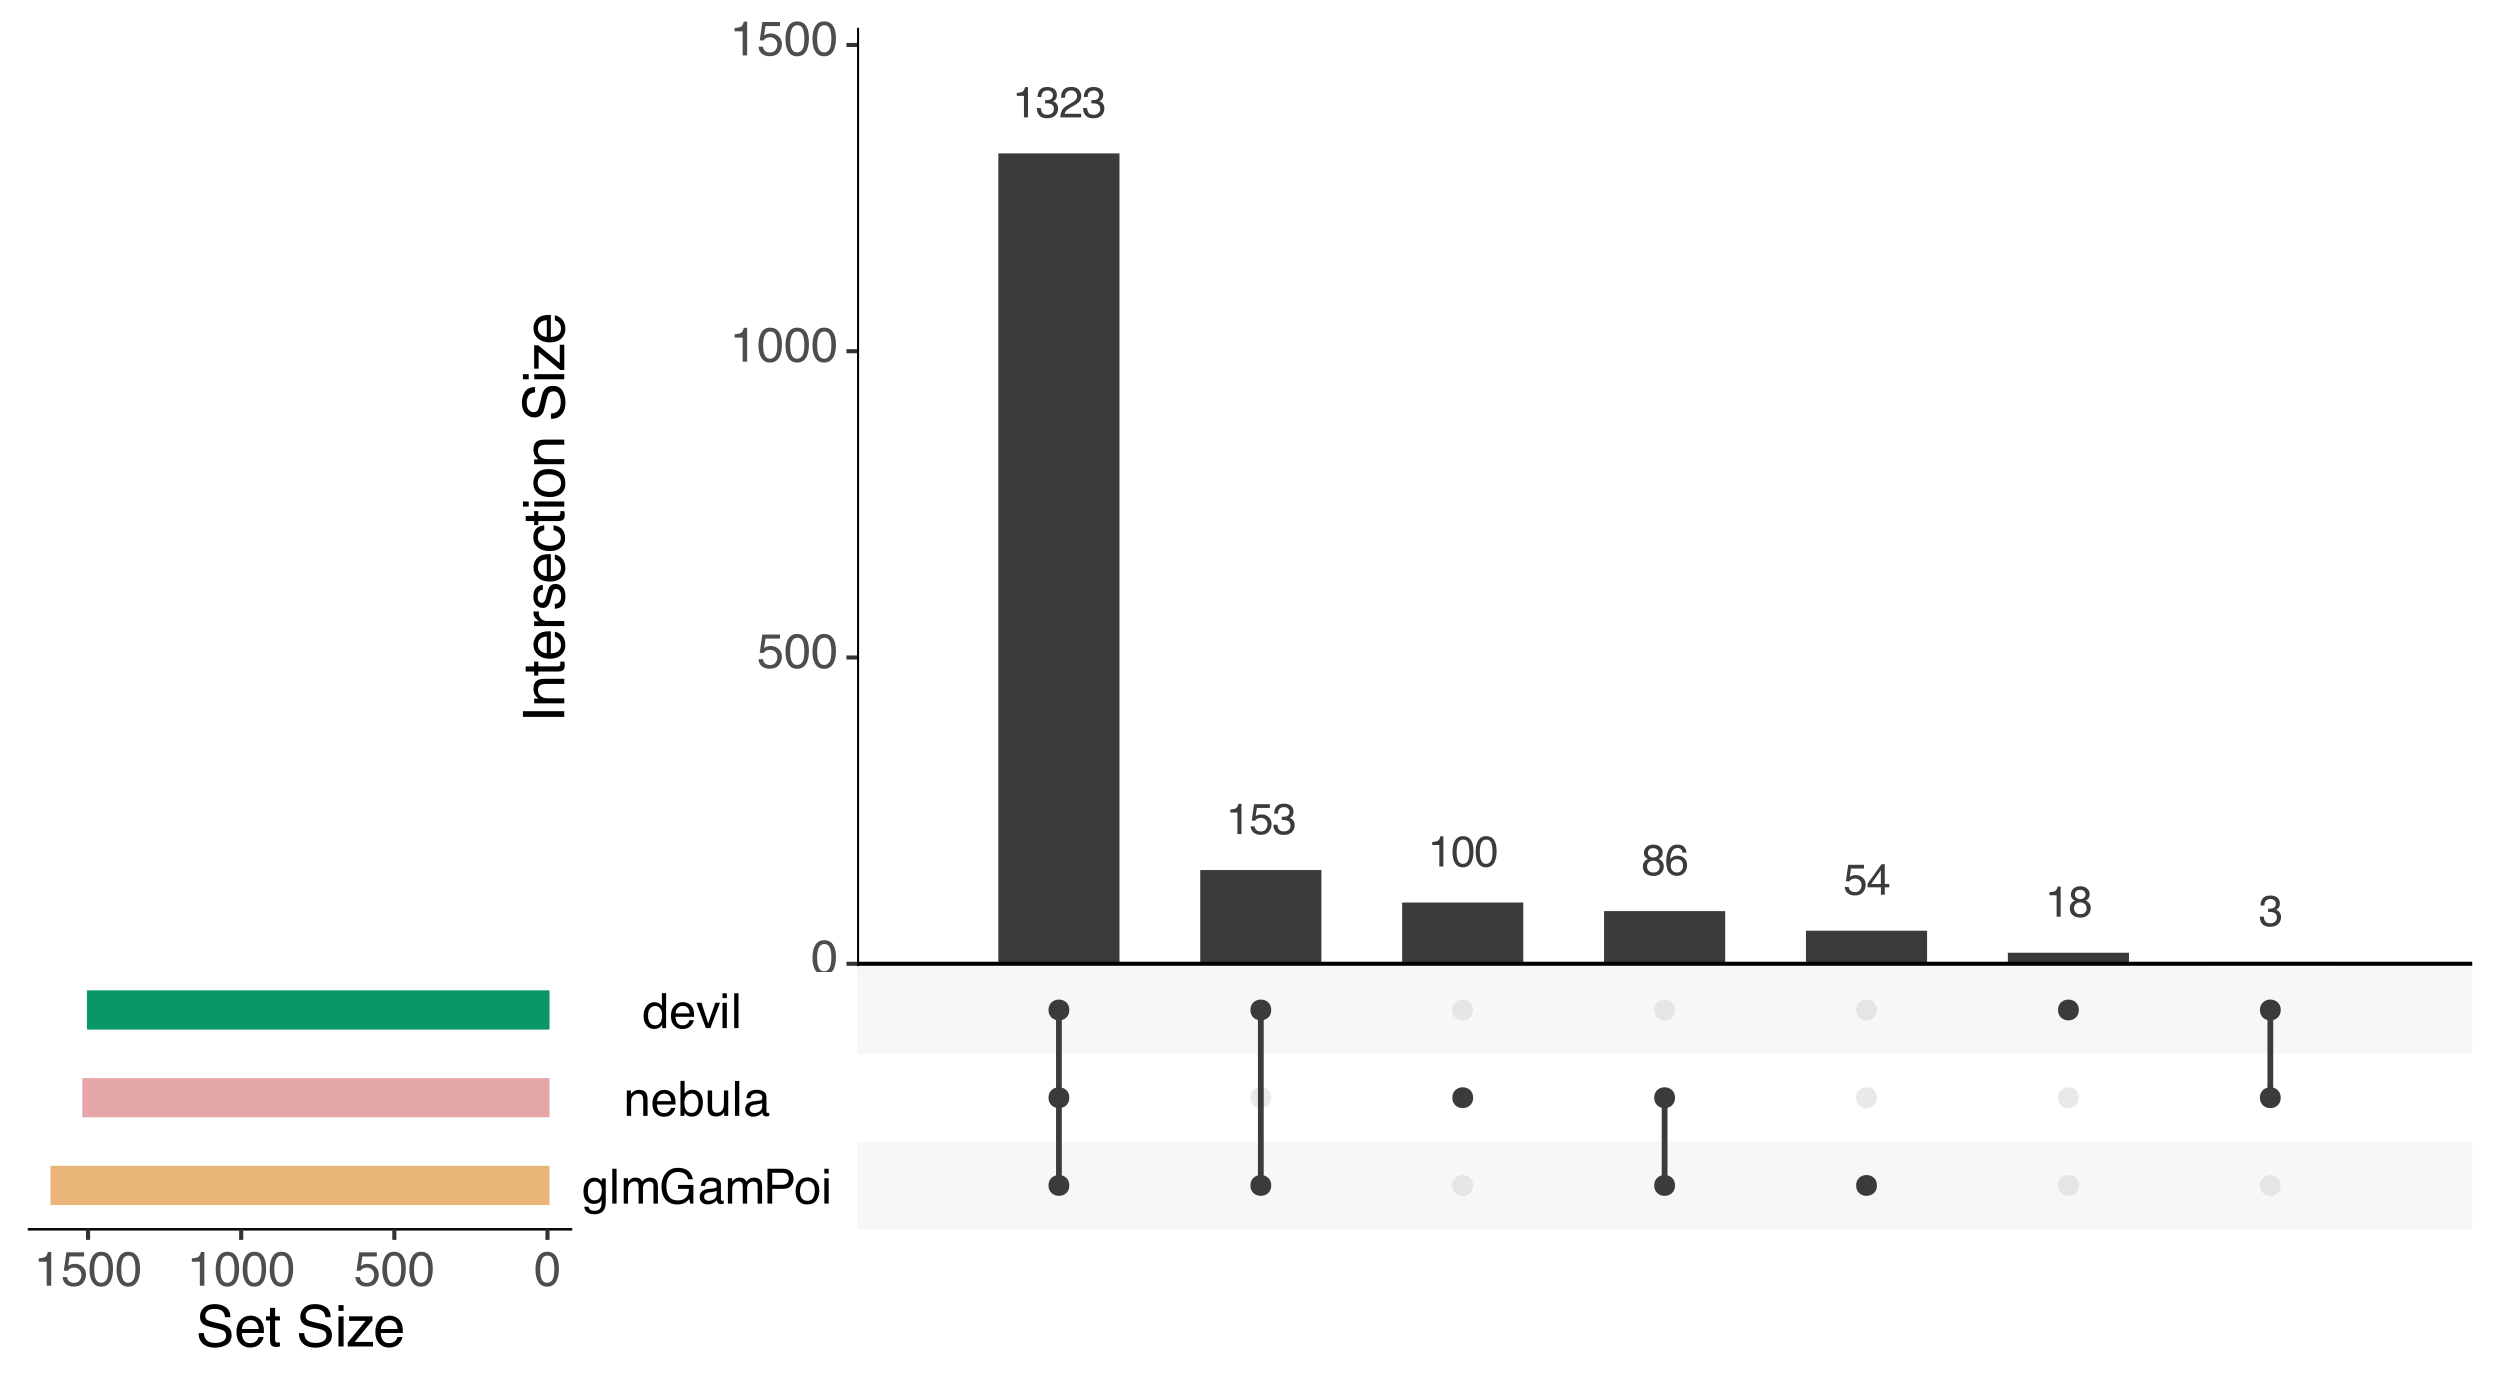 <?xml version="1.0" encoding="UTF-8"?>
<svg xmlns="http://www.w3.org/2000/svg" xmlns:xlink="http://www.w3.org/1999/xlink" width="648" height="360" viewBox="0 0 648 360">
<defs>
<g>
<g id="glyph-0-0">
<path d="M 0.359 0 L 0.359 -8.078 L 6.781 -8.078 L 6.781 0 Z M 5.766 -1.016 L 5.766 -7.062 L 1.375 -7.062 L 1.375 -1.016 Z M 5.766 -1.016 "/>
</g>
<g id="glyph-0-1">
<path d="M 1.078 -5.578 L 1.078 -6.344 C 1.797 -6.406 2.297 -6.52 2.578 -6.688 C 2.859 -6.852 3.066 -7.238 3.203 -7.844 L 3.984 -7.844 L 3.984 0 L 2.938 0 L 2.938 -5.578 Z M 1.078 -5.578 "/>
</g>
<g id="glyph-0-2">
<path d="M 2.922 0.219 C 1.992 0.219 1.316 -0.035 0.891 -0.547 C 0.473 -1.055 0.266 -1.68 0.266 -2.422 L 1.297 -2.422 C 1.348 -1.91 1.445 -1.539 1.594 -1.312 C 1.844 -0.895 2.305 -0.688 2.984 -0.688 C 3.504 -0.688 3.922 -0.828 4.234 -1.109 C 4.547 -1.391 4.703 -1.75 4.703 -2.188 C 4.703 -2.727 4.535 -3.102 4.203 -3.312 C 3.879 -3.531 3.422 -3.641 2.828 -3.641 C 2.766 -3.641 2.695 -3.641 2.625 -3.641 C 2.562 -3.641 2.492 -3.641 2.422 -3.641 L 2.422 -4.516 C 2.523 -4.504 2.609 -4.492 2.672 -4.484 C 2.742 -4.484 2.82 -4.484 2.906 -4.484 C 3.27 -4.484 3.57 -4.539 3.812 -4.656 C 4.227 -4.863 4.438 -5.234 4.438 -5.766 C 4.438 -6.148 4.297 -6.445 4.016 -6.656 C 3.742 -6.875 3.422 -6.984 3.047 -6.984 C 2.391 -6.984 1.938 -6.766 1.688 -6.328 C 1.539 -6.086 1.461 -5.742 1.453 -5.297 L 0.469 -5.297 C 0.469 -5.879 0.582 -6.375 0.812 -6.781 C 1.219 -7.52 1.93 -7.891 2.953 -7.891 C 3.754 -7.891 4.375 -7.707 4.812 -7.344 C 5.25 -6.988 5.469 -6.473 5.469 -5.797 C 5.469 -5.316 5.336 -4.926 5.078 -4.625 C 4.922 -4.438 4.711 -4.289 4.453 -4.188 C 4.867 -4.07 5.191 -3.848 5.422 -3.516 C 5.66 -3.191 5.781 -2.797 5.781 -2.328 C 5.781 -1.578 5.531 -0.961 5.031 -0.484 C 4.539 -0.016 3.836 0.219 2.922 0.219 Z M 2.922 0.219 "/>
</g>
<g id="glyph-0-3">
<path d="M 0.359 0 C 0.391 -0.676 0.523 -1.266 0.766 -1.766 C 1.016 -2.273 1.492 -2.734 2.203 -3.141 L 3.25 -3.75 C 3.727 -4.031 4.062 -4.266 4.25 -4.453 C 4.551 -4.754 4.703 -5.102 4.703 -5.5 C 4.703 -5.957 4.562 -6.32 4.281 -6.594 C 4.008 -6.863 3.645 -7 3.188 -7 C 2.508 -7 2.039 -6.742 1.781 -6.234 C 1.645 -5.953 1.566 -5.566 1.547 -5.078 L 0.547 -5.078 C 0.555 -5.766 0.68 -6.328 0.922 -6.766 C 1.348 -7.523 2.109 -7.906 3.203 -7.906 C 4.098 -7.906 4.754 -7.66 5.172 -7.172 C 5.586 -6.68 5.797 -6.141 5.797 -5.547 C 5.797 -4.91 5.57 -4.367 5.125 -3.922 C 4.875 -3.66 4.414 -3.348 3.75 -2.984 L 3 -2.562 C 2.633 -2.363 2.352 -2.176 2.156 -2 C 1.781 -1.676 1.547 -1.32 1.453 -0.938 L 5.766 -0.938 L 5.766 0 Z M 0.359 0 "/>
</g>
<g id="glyph-0-4">
<path d="M 1.391 -2 C 1.453 -1.438 1.711 -1.051 2.172 -0.844 C 2.41 -0.727 2.688 -0.672 3 -0.672 C 3.582 -0.672 4.016 -0.859 4.297 -1.234 C 4.578 -1.609 4.719 -2.02 4.719 -2.469 C 4.719 -3.02 4.551 -3.445 4.219 -3.75 C 3.883 -4.051 3.484 -4.203 3.016 -4.203 C 2.672 -4.203 2.375 -4.133 2.125 -4 C 1.883 -3.875 1.676 -3.691 1.5 -3.453 L 0.656 -3.5 L 1.25 -7.75 L 5.344 -7.75 L 5.344 -6.781 L 1.984 -6.781 L 1.656 -4.594 C 1.844 -4.738 2.016 -4.844 2.172 -4.906 C 2.473 -5.031 2.816 -5.094 3.203 -5.094 C 3.922 -5.094 4.531 -4.859 5.031 -4.391 C 5.531 -3.93 5.781 -3.344 5.781 -2.625 C 5.781 -1.875 5.551 -1.211 5.094 -0.641 C 4.633 -0.078 3.898 0.203 2.891 0.203 C 2.254 0.203 1.688 0.02 1.188 -0.344 C 0.695 -0.707 0.422 -1.258 0.359 -2 Z M 1.391 -2 "/>
</g>
<g id="glyph-0-5">
<path d="M 3.047 -7.875 C 4.066 -7.875 4.805 -7.457 5.266 -6.625 C 5.609 -5.969 5.781 -5.078 5.781 -3.953 C 5.781 -2.879 5.625 -1.992 5.312 -1.297 C 4.844 -0.285 4.086 0.219 3.047 0.219 C 2.098 0.219 1.391 -0.191 0.922 -1.016 C 0.547 -1.703 0.359 -2.625 0.359 -3.781 C 0.359 -4.676 0.473 -5.441 0.703 -6.078 C 1.129 -7.273 1.91 -7.875 3.047 -7.875 Z M 3.031 -0.688 C 3.551 -0.688 3.961 -0.91 4.266 -1.359 C 4.566 -1.816 4.719 -2.664 4.719 -3.906 C 4.719 -4.801 4.609 -5.535 4.391 -6.109 C 4.172 -6.691 3.742 -6.984 3.109 -6.984 C 2.523 -6.984 2.098 -6.707 1.828 -6.156 C 1.555 -5.613 1.422 -4.805 1.422 -3.734 C 1.422 -2.93 1.508 -2.285 1.688 -1.797 C 1.945 -1.055 2.395 -0.688 3.031 -0.688 Z M 3.031 -0.688 "/>
</g>
<g id="glyph-0-6">
<path d="M 3.062 -4.578 C 3.5 -4.578 3.836 -4.695 4.078 -4.938 C 4.328 -5.188 4.453 -5.477 4.453 -5.812 C 4.453 -6.102 4.332 -6.367 4.094 -6.609 C 3.863 -6.859 3.508 -6.984 3.031 -6.984 C 2.551 -6.984 2.203 -6.859 1.984 -6.609 C 1.773 -6.367 1.672 -6.086 1.672 -5.766 C 1.672 -5.391 1.805 -5.098 2.078 -4.891 C 2.359 -4.68 2.688 -4.578 3.062 -4.578 Z M 3.125 -0.672 C 3.582 -0.672 3.961 -0.797 4.266 -1.047 C 4.566 -1.297 4.719 -1.664 4.719 -2.156 C 4.719 -2.664 4.562 -3.051 4.25 -3.312 C 3.938 -3.582 3.535 -3.719 3.047 -3.719 C 2.578 -3.719 2.191 -3.582 1.891 -3.312 C 1.598 -3.039 1.453 -2.664 1.453 -2.188 C 1.453 -1.781 1.586 -1.426 1.859 -1.125 C 2.129 -0.82 2.551 -0.672 3.125 -0.672 Z M 1.719 -4.203 C 1.438 -4.316 1.223 -4.453 1.078 -4.609 C 0.785 -4.898 0.641 -5.281 0.641 -5.75 C 0.641 -6.344 0.852 -6.848 1.281 -7.266 C 1.707 -7.691 2.312 -7.906 3.094 -7.906 C 3.844 -7.906 4.43 -7.703 4.859 -7.297 C 5.285 -6.898 5.5 -6.438 5.5 -5.906 C 5.5 -5.414 5.375 -5.02 5.125 -4.719 C 4.988 -4.539 4.773 -4.367 4.484 -4.203 C 4.805 -4.055 5.062 -3.883 5.25 -3.688 C 5.602 -3.32 5.781 -2.848 5.781 -2.266 C 5.781 -1.566 5.547 -0.977 5.078 -0.5 C 4.609 -0.02 3.953 0.219 3.109 0.219 C 2.336 0.219 1.688 0.016 1.156 -0.391 C 0.625 -0.805 0.359 -1.414 0.359 -2.219 C 0.359 -2.676 0.473 -3.07 0.703 -3.406 C 0.93 -3.75 1.27 -4.016 1.719 -4.203 Z M 1.719 -4.203 "/>
</g>
<g id="glyph-0-7">
<path d="M 3.297 -7.906 C 4.172 -7.906 4.781 -7.676 5.125 -7.219 C 5.477 -6.77 5.656 -6.301 5.656 -5.812 L 4.672 -5.812 C 4.617 -6.125 4.523 -6.367 4.391 -6.547 C 4.148 -6.879 3.789 -7.047 3.312 -7.047 C 2.758 -7.047 2.316 -6.785 1.984 -6.266 C 1.66 -5.754 1.484 -5.023 1.453 -4.078 C 1.672 -4.41 1.957 -4.66 2.312 -4.828 C 2.625 -4.973 2.973 -5.047 3.359 -5.047 C 4.016 -5.047 4.586 -4.832 5.078 -4.406 C 5.578 -3.988 5.828 -3.363 5.828 -2.531 C 5.828 -1.812 5.594 -1.176 5.125 -0.625 C 4.656 -0.07 3.992 0.203 3.141 0.203 C 2.398 0.203 1.758 -0.07 1.219 -0.625 C 0.688 -1.188 0.422 -2.129 0.422 -3.453 C 0.422 -4.43 0.539 -5.266 0.781 -5.953 C 1.238 -7.254 2.078 -7.906 3.297 -7.906 Z M 3.219 -0.672 C 3.738 -0.672 4.129 -0.848 4.391 -1.203 C 4.648 -1.555 4.781 -1.969 4.781 -2.438 C 4.781 -2.844 4.664 -3.227 4.438 -3.594 C 4.207 -3.957 3.785 -4.141 3.172 -4.141 C 2.742 -4.141 2.367 -4 2.047 -3.719 C 1.734 -3.438 1.578 -3.008 1.578 -2.438 C 1.578 -1.938 1.723 -1.516 2.016 -1.172 C 2.305 -0.836 2.707 -0.672 3.219 -0.672 Z M 3.219 -0.672 "/>
</g>
<g id="glyph-0-8">
<path d="M 3.719 -2.781 L 3.719 -6.359 L 1.203 -2.781 Z M 3.734 0 L 3.734 -1.922 L 0.281 -1.922 L 0.281 -2.891 L 3.891 -7.906 L 4.734 -7.906 L 4.734 -2.781 L 5.891 -2.781 L 5.891 -1.922 L 4.734 -1.922 L 4.734 0 Z M 3.734 0 "/>
</g>
<g id="glyph-1-0">
<path d="M 0.406 0 L 0.406 -9.031 L 7.578 -9.031 L 7.578 0 Z M 6.438 -1.125 L 6.438 -7.906 L 1.531 -7.906 L 1.531 -1.125 Z M 6.438 -1.125 "/>
</g>
<g id="glyph-1-1">
<path d="M 3.406 -8.812 C 4.539 -8.812 5.363 -8.336 5.875 -7.391 C 6.27 -6.672 6.469 -5.68 6.469 -4.422 C 6.469 -3.223 6.289 -2.227 5.938 -1.438 C 5.414 -0.32 4.57 0.234 3.406 0.234 C 2.344 0.234 1.555 -0.223 1.047 -1.141 C 0.609 -1.898 0.391 -2.926 0.391 -4.219 C 0.391 -5.219 0.52 -6.078 0.781 -6.797 C 1.258 -8.141 2.133 -8.812 3.406 -8.812 Z M 3.391 -0.766 C 3.961 -0.766 4.422 -1.02 4.766 -1.531 C 5.109 -2.039 5.281 -2.988 5.281 -4.375 C 5.281 -5.375 5.156 -6.195 4.906 -6.844 C 4.656 -7.488 4.176 -7.812 3.469 -7.812 C 2.82 -7.812 2.348 -7.504 2.047 -6.891 C 1.742 -6.273 1.594 -5.375 1.594 -4.188 C 1.594 -3.281 1.688 -2.555 1.875 -2.016 C 2.176 -1.18 2.68 -0.766 3.391 -0.766 Z M 3.391 -0.766 "/>
</g>
<g id="glyph-1-2">
<path d="M 1.562 -2.25 C 1.633 -1.613 1.926 -1.176 2.438 -0.938 C 2.695 -0.812 3 -0.75 3.344 -0.75 C 4 -0.75 4.484 -0.957 4.797 -1.375 C 5.117 -1.789 5.281 -2.254 5.281 -2.766 C 5.281 -3.379 5.094 -3.852 4.719 -4.188 C 4.344 -4.531 3.891 -4.703 3.359 -4.703 C 2.984 -4.703 2.656 -4.625 2.375 -4.469 C 2.102 -4.32 1.875 -4.117 1.688 -3.859 L 0.719 -3.922 L 1.391 -8.656 L 5.969 -8.656 L 5.969 -7.594 L 2.219 -7.594 L 1.844 -5.141 C 2.051 -5.297 2.25 -5.41 2.438 -5.484 C 2.758 -5.617 3.141 -5.688 3.578 -5.688 C 4.379 -5.688 5.062 -5.426 5.625 -4.906 C 6.188 -4.383 6.469 -3.727 6.469 -2.938 C 6.469 -2.102 6.207 -1.367 5.688 -0.734 C 5.176 -0.098 4.359 0.219 3.234 0.219 C 2.516 0.219 1.879 0.02 1.328 -0.375 C 0.773 -0.781 0.469 -1.406 0.406 -2.25 Z M 1.562 -2.25 "/>
</g>
<g id="glyph-1-3">
<path d="M 1.203 -6.234 L 1.203 -7.078 C 2.004 -7.16 2.562 -7.289 2.875 -7.469 C 3.188 -7.656 3.422 -8.086 3.578 -8.766 L 4.453 -8.766 L 4.453 0 L 3.281 0 L 3.281 -6.234 Z M 1.203 -6.234 "/>
</g>
<g id="glyph-1-4">
<path d="M 3.141 -6.703 C 3.648 -6.703 4.098 -6.578 4.484 -6.328 C 4.691 -6.18 4.906 -5.969 5.125 -5.688 L 5.125 -6.531 L 6.156 -6.531 L 6.156 -0.531 C 6.156 0.301 6.031 0.957 5.781 1.438 C 5.32 2.332 4.453 2.781 3.172 2.781 C 2.461 2.781 1.867 2.617 1.391 2.297 C 0.91 1.984 0.641 1.488 0.578 0.812 L 1.703 0.812 C 1.754 1.113 1.859 1.344 2.016 1.5 C 2.266 1.75 2.66 1.875 3.203 1.875 C 4.055 1.875 4.613 1.57 4.875 0.969 C 5.031 0.613 5.098 -0.016 5.078 -0.922 C 4.859 -0.578 4.594 -0.32 4.281 -0.156 C 3.969 0 3.555 0.078 3.047 0.078 C 2.336 0.078 1.711 -0.172 1.172 -0.672 C 0.641 -1.18 0.375 -2.02 0.375 -3.188 C 0.375 -4.289 0.645 -5.148 1.188 -5.766 C 1.727 -6.391 2.379 -6.703 3.141 -6.703 Z M 5.125 -3.328 C 5.125 -4.141 4.957 -4.738 4.625 -5.125 C 4.289 -5.52 3.863 -5.719 3.344 -5.719 C 2.562 -5.719 2.023 -5.352 1.734 -4.625 C 1.586 -4.238 1.516 -3.727 1.516 -3.094 C 1.516 -2.352 1.664 -1.789 1.969 -1.406 C 2.27 -1.02 2.672 -0.828 3.172 -0.828 C 3.973 -0.828 4.535 -1.188 4.859 -1.906 C 5.035 -2.312 5.125 -2.785 5.125 -3.328 Z M 3.266 -6.75 Z M 3.266 -6.75 "/>
</g>
<g id="glyph-1-5">
<path d="M 0.844 -9.031 L 1.953 -9.031 L 1.953 0 L 0.844 0 Z M 0.844 -9.031 "/>
</g>
<g id="glyph-1-6">
<path d="M 0.812 -6.578 L 1.906 -6.578 L 1.906 -5.656 C 2.164 -5.977 2.406 -6.211 2.625 -6.359 C 2.988 -6.609 3.398 -6.734 3.859 -6.734 C 4.391 -6.734 4.812 -6.602 5.125 -6.344 C 5.312 -6.195 5.477 -5.977 5.625 -5.688 C 5.863 -6.039 6.148 -6.301 6.484 -6.469 C 6.816 -6.645 7.191 -6.734 7.609 -6.734 C 8.492 -6.734 9.098 -6.414 9.422 -5.781 C 9.586 -5.426 9.672 -4.961 9.672 -4.391 L 9.672 0 L 8.516 0 L 8.516 -4.578 C 8.516 -5.016 8.406 -5.312 8.188 -5.469 C 7.969 -5.633 7.703 -5.719 7.391 -5.719 C 6.953 -5.719 6.578 -5.57 6.266 -5.281 C 5.953 -5 5.797 -4.516 5.797 -3.828 L 5.797 0 L 4.672 0 L 4.672 -4.297 C 4.672 -4.742 4.617 -5.07 4.516 -5.281 C 4.348 -5.582 4.035 -5.734 3.578 -5.734 C 3.16 -5.734 2.781 -5.57 2.438 -5.25 C 2.094 -4.926 1.922 -4.344 1.922 -3.5 L 1.922 0 L 0.812 0 Z M 0.812 -6.578 "/>
</g>
<g id="glyph-1-7">
<path d="M 4.859 -9.266 C 5.711 -9.266 6.445 -9.102 7.062 -8.781 C 7.957 -8.301 8.508 -7.473 8.719 -6.297 L 7.5 -6.297 C 7.352 -6.953 7.047 -7.43 6.578 -7.734 C 6.117 -8.035 5.535 -8.188 4.828 -8.188 C 3.992 -8.188 3.289 -7.875 2.719 -7.25 C 2.145 -6.625 1.859 -5.691 1.859 -4.453 C 1.859 -3.367 2.094 -2.488 2.562 -1.812 C 3.039 -1.145 3.812 -0.812 4.875 -0.812 C 5.688 -0.812 6.359 -1.047 6.891 -1.516 C 7.43 -1.992 7.707 -2.758 7.719 -3.812 L 4.891 -3.812 L 4.891 -4.828 L 8.859 -4.828 L 8.859 0 L 8.078 0 L 7.781 -1.156 C 7.363 -0.707 6.992 -0.395 6.672 -0.219 C 6.141 0.082 5.457 0.234 4.625 0.234 C 3.562 0.234 2.645 -0.109 1.875 -0.797 C 1.031 -1.672 0.609 -2.863 0.609 -4.375 C 0.609 -5.883 1.02 -7.086 1.844 -7.984 C 2.613 -8.836 3.617 -9.266 4.859 -9.266 Z M 4.656 -9.281 Z M 4.656 -9.281 "/>
</g>
<g id="glyph-1-8">
<path d="M 1.656 -1.75 C 1.656 -1.426 1.77 -1.172 2 -0.984 C 2.238 -0.805 2.52 -0.719 2.844 -0.719 C 3.227 -0.719 3.602 -0.805 3.969 -0.984 C 4.582 -1.285 4.891 -1.773 4.891 -2.453 L 4.891 -3.344 C 4.754 -3.258 4.578 -3.188 4.359 -3.125 C 4.148 -3.07 3.945 -3.035 3.75 -3.016 L 3.078 -2.922 C 2.672 -2.867 2.367 -2.785 2.172 -2.672 C 1.828 -2.484 1.656 -2.176 1.656 -1.75 Z M 4.344 -3.984 C 4.594 -4.023 4.766 -4.133 4.859 -4.312 C 4.898 -4.406 4.922 -4.547 4.922 -4.734 C 4.922 -5.109 4.785 -5.379 4.516 -5.547 C 4.254 -5.723 3.875 -5.812 3.375 -5.812 C 2.789 -5.812 2.379 -5.656 2.141 -5.344 C 2.004 -5.164 1.914 -4.91 1.875 -4.578 L 0.844 -4.578 C 0.863 -5.391 1.125 -5.953 1.625 -6.266 C 2.133 -6.586 2.723 -6.75 3.391 -6.75 C 4.172 -6.75 4.801 -6.598 5.281 -6.297 C 5.758 -6.004 6 -5.547 6 -4.922 L 6 -1.125 C 6 -1.008 6.02 -0.914 6.062 -0.844 C 6.113 -0.781 6.219 -0.75 6.375 -0.75 C 6.414 -0.75 6.469 -0.75 6.531 -0.75 C 6.594 -0.758 6.66 -0.77 6.734 -0.781 L 6.734 0.031 C 6.555 0.082 6.422 0.113 6.328 0.125 C 6.242 0.133 6.125 0.141 5.969 0.141 C 5.594 0.141 5.316 0.004 5.141 -0.266 C 5.047 -0.41 4.984 -0.613 4.953 -0.875 C 4.723 -0.582 4.395 -0.328 3.969 -0.109 C 3.551 0.109 3.086 0.219 2.578 0.219 C 1.973 0.219 1.473 0.035 1.078 -0.328 C 0.691 -0.703 0.5 -1.172 0.5 -1.734 C 0.5 -2.336 0.688 -2.805 1.062 -3.141 C 1.445 -3.484 1.953 -3.691 2.578 -3.766 Z M 3.422 -6.75 Z M 3.422 -6.75 "/>
</g>
<g id="glyph-1-9">
<path d="M 1.078 -9.031 L 5.141 -9.031 C 5.941 -9.031 6.586 -8.801 7.078 -8.344 C 7.578 -7.895 7.828 -7.258 7.828 -6.438 C 7.828 -5.738 7.602 -5.125 7.156 -4.594 C 6.719 -4.07 6.047 -3.812 5.141 -3.812 L 2.297 -3.812 L 2.297 0 L 1.078 0 Z M 6.578 -6.438 C 6.578 -7.102 6.332 -7.555 5.844 -7.797 C 5.57 -7.922 5.203 -7.984 4.734 -7.984 L 2.297 -7.984 L 2.297 -4.859 L 4.734 -4.859 C 5.285 -4.859 5.727 -4.973 6.062 -5.203 C 6.406 -5.43 6.578 -5.844 6.578 -6.438 Z M 6.578 -6.438 "/>
</g>
<g id="glyph-1-10">
<path d="M 3.422 -0.719 C 4.16 -0.719 4.664 -0.992 4.938 -1.547 C 5.207 -2.098 5.344 -2.719 5.344 -3.406 C 5.344 -4.02 5.242 -4.52 5.047 -4.906 C 4.734 -5.508 4.195 -5.812 3.438 -5.812 C 2.758 -5.812 2.266 -5.551 1.953 -5.031 C 1.648 -4.52 1.5 -3.898 1.5 -3.172 C 1.5 -2.461 1.648 -1.875 1.953 -1.406 C 2.266 -0.945 2.754 -0.719 3.422 -0.719 Z M 3.469 -6.781 C 4.312 -6.781 5.023 -6.492 5.609 -5.922 C 6.203 -5.359 6.5 -4.531 6.5 -3.438 C 6.5 -2.375 6.238 -1.492 5.719 -0.797 C 5.207 -0.109 4.41 0.234 3.328 0.234 C 2.422 0.234 1.695 -0.066 1.156 -0.672 C 0.625 -1.285 0.359 -2.113 0.359 -3.156 C 0.359 -4.258 0.641 -5.141 1.203 -5.797 C 1.766 -6.453 2.52 -6.781 3.469 -6.781 Z M 3.438 -6.75 Z M 3.438 -6.75 "/>
</g>
<g id="glyph-1-11">
<path d="M 0.812 -6.562 L 1.938 -6.562 L 1.938 0 L 0.812 0 Z M 0.812 -9.031 L 1.938 -9.031 L 1.938 -7.781 L 0.812 -7.781 Z M 0.812 -9.031 "/>
</g>
<g id="glyph-1-12">
<path d="M 0.812 -6.578 L 1.859 -6.578 L 1.859 -5.656 C 2.172 -6.039 2.5 -6.316 2.844 -6.484 C 3.195 -6.648 3.586 -6.734 4.016 -6.734 C 4.953 -6.734 5.582 -6.406 5.906 -5.75 C 6.094 -5.395 6.188 -4.883 6.188 -4.219 L 6.188 0 L 5.062 0 L 5.062 -4.156 C 5.062 -4.551 5 -4.875 4.875 -5.125 C 4.676 -5.531 4.32 -5.734 3.812 -5.734 C 3.539 -5.734 3.32 -5.707 3.156 -5.656 C 2.852 -5.562 2.586 -5.379 2.359 -5.109 C 2.172 -4.898 2.051 -4.676 2 -4.438 C 1.945 -4.207 1.922 -3.879 1.922 -3.453 L 1.922 0 L 0.812 0 Z M 3.406 -6.75 Z M 3.406 -6.75 "/>
</g>
<g id="glyph-1-13">
<path d="M 3.547 -6.734 C 4.016 -6.734 4.469 -6.625 4.906 -6.406 C 5.352 -6.188 5.691 -5.898 5.922 -5.547 C 6.141 -5.223 6.285 -4.836 6.359 -4.391 C 6.422 -4.086 6.453 -3.602 6.453 -2.938 L 1.625 -2.938 C 1.645 -2.27 1.801 -1.734 2.094 -1.328 C 2.395 -0.922 2.852 -0.719 3.469 -0.719 C 4.051 -0.719 4.516 -0.91 4.859 -1.297 C 5.055 -1.516 5.195 -1.77 5.281 -2.062 L 6.359 -2.062 C 6.336 -1.82 6.242 -1.551 6.078 -1.25 C 5.91 -0.957 5.727 -0.719 5.531 -0.531 C 5.195 -0.195 4.781 0.023 4.281 0.141 C 4.02 0.203 3.719 0.234 3.375 0.234 C 2.562 0.234 1.867 -0.062 1.297 -0.656 C 0.723 -1.258 0.438 -2.098 0.438 -3.172 C 0.438 -4.223 0.723 -5.078 1.297 -5.734 C 1.879 -6.398 2.629 -6.734 3.547 -6.734 Z M 5.312 -3.812 C 5.27 -4.289 5.164 -4.676 5 -4.969 C 4.695 -5.5 4.191 -5.766 3.484 -5.766 C 2.973 -5.766 2.547 -5.582 2.203 -5.219 C 1.859 -4.852 1.676 -4.383 1.656 -3.812 Z M 3.453 -6.75 Z M 3.453 -6.75 "/>
</g>
<g id="glyph-1-14">
<path d="M 0.719 -9.062 L 1.797 -9.062 L 1.797 -5.781 C 2.047 -6.102 2.336 -6.348 2.672 -6.516 C 3.004 -6.68 3.367 -6.766 3.766 -6.766 C 4.586 -6.766 5.254 -6.477 5.766 -5.906 C 6.273 -5.344 6.531 -4.516 6.531 -3.422 C 6.531 -2.379 6.273 -1.516 5.766 -0.828 C 5.266 -0.141 4.566 0.203 3.672 0.203 C 3.172 0.203 2.75 0.082 2.406 -0.156 C 2.195 -0.301 1.977 -0.531 1.75 -0.844 L 1.75 0 L 0.719 0 Z M 3.609 -0.766 C 4.203 -0.766 4.645 -1 4.938 -1.469 C 5.238 -1.945 5.391 -2.578 5.391 -3.359 C 5.391 -4.055 5.238 -4.629 4.938 -5.078 C 4.645 -5.535 4.211 -5.766 3.641 -5.766 C 3.129 -5.766 2.68 -5.578 2.297 -5.203 C 1.922 -4.836 1.734 -4.223 1.734 -3.359 C 1.734 -2.742 1.812 -2.242 1.969 -1.859 C 2.258 -1.129 2.805 -0.766 3.609 -0.766 Z M 3.609 -0.766 "/>
</g>
<g id="glyph-1-15">
<path d="M 1.922 -6.578 L 1.922 -2.219 C 1.922 -1.875 1.973 -1.598 2.078 -1.391 C 2.273 -0.992 2.641 -0.797 3.172 -0.797 C 3.941 -0.797 4.469 -1.141 4.75 -1.828 C 4.906 -2.203 4.984 -2.707 4.984 -3.344 L 4.984 -6.578 L 6.094 -6.578 L 6.094 0 L 5.047 0 L 5.062 -0.969 C 4.914 -0.719 4.734 -0.508 4.516 -0.344 C 4.098 0 3.586 0.172 2.984 0.172 C 2.047 0.172 1.406 -0.141 1.062 -0.766 C 0.875 -1.098 0.781 -1.547 0.781 -2.109 L 0.781 -6.578 Z M 3.438 -6.75 Z M 3.438 -6.75 "/>
</g>
<g id="glyph-1-16">
<path d="M 1.516 -3.219 C 1.516 -2.508 1.66 -1.914 1.953 -1.438 C 2.254 -0.969 2.738 -0.734 3.406 -0.734 C 3.914 -0.734 4.332 -0.953 4.656 -1.391 C 4.988 -1.828 5.156 -2.461 5.156 -3.297 C 5.156 -4.117 4.984 -4.727 4.641 -5.125 C 4.305 -5.531 3.891 -5.734 3.391 -5.734 C 2.828 -5.734 2.375 -5.52 2.031 -5.094 C 1.688 -4.664 1.516 -4.039 1.516 -3.219 Z M 3.172 -6.703 C 3.68 -6.703 4.109 -6.598 4.453 -6.391 C 4.641 -6.266 4.859 -6.047 5.109 -5.734 L 5.109 -9.062 L 6.188 -9.062 L 6.188 0 L 5.188 0 L 5.188 -0.922 C 4.926 -0.516 4.617 -0.219 4.266 -0.031 C 3.91 0.145 3.508 0.234 3.062 0.234 C 2.32 0.234 1.68 -0.07 1.141 -0.688 C 0.609 -1.312 0.344 -2.133 0.344 -3.156 C 0.344 -4.113 0.586 -4.941 1.078 -5.641 C 1.566 -6.348 2.266 -6.703 3.172 -6.703 Z M 3.172 -6.703 "/>
</g>
<g id="glyph-1-17">
<path d="M 1.359 -6.578 L 3.109 -1.219 L 4.953 -6.578 L 6.156 -6.578 L 3.672 0 L 2.5 0 L 0.062 -6.578 Z M 1.359 -6.578 "/>
</g>
<g id="glyph-2-0">
<path d="M 0 -0.484 L -10.719 -0.484 L -10.719 -8.984 L 0 -8.984 Z M -1.344 -7.641 L -9.375 -7.641 L -9.375 -1.828 L -1.344 -1.828 Z M -1.344 -7.641 "/>
</g>
<g id="glyph-2-1">
<path d="M -10.719 -1.469 L -10.719 -2.938 L 0 -2.938 L 0 -1.469 Z M -10.719 -1.469 "/>
</g>
<g id="glyph-2-2">
<path d="M -7.812 -0.969 L -7.812 -2.203 L -6.703 -2.203 C -7.16 -2.578 -7.488 -2.969 -7.688 -3.375 C -7.883 -3.789 -7.984 -4.254 -7.984 -4.766 C -7.984 -5.867 -7.598 -6.617 -6.828 -7.016 C -6.398 -7.223 -5.797 -7.328 -5.016 -7.328 L 0 -7.328 L 0 -6 L -4.922 -6 C -5.398 -6 -5.785 -5.926 -6.078 -5.781 C -6.566 -5.551 -6.812 -5.129 -6.812 -4.516 C -6.812 -4.203 -6.773 -3.945 -6.703 -3.75 C -6.598 -3.383 -6.383 -3.066 -6.062 -2.797 C -5.812 -2.578 -5.547 -2.438 -5.266 -2.375 C -4.992 -2.312 -4.602 -2.281 -4.094 -2.281 L 0 -2.281 L 0 -0.969 Z M -8 -4.047 Z M -8 -4.047 "/>
</g>
<g id="glyph-2-3">
<path d="M -10 -1.219 L -10 -2.547 L -7.812 -2.547 L -7.812 -3.797 L -6.734 -3.797 L -6.734 -2.547 L -1.641 -2.547 C -1.367 -2.547 -1.188 -2.641 -1.094 -2.828 C -1.039 -2.93 -1.016 -3.102 -1.016 -3.344 C -1.016 -3.406 -1.016 -3.473 -1.016 -3.547 C -1.016 -3.617 -1.02 -3.703 -1.031 -3.797 L 0 -3.797 C 0.039 -3.648 0.07 -3.492 0.094 -3.328 C 0.113 -3.16 0.125 -2.984 0.125 -2.797 C 0.125 -2.18 -0.031 -1.766 -0.344 -1.547 C -0.656 -1.328 -1.062 -1.219 -1.562 -1.219 L -6.734 -1.219 L -6.734 -0.172 L -7.812 -0.172 L -7.812 -1.219 Z M -10 -1.219 "/>
</g>
<g id="glyph-2-4">
<path d="M -7.984 -4.219 C -7.984 -4.77 -7.852 -5.305 -7.594 -5.828 C -7.332 -6.348 -7 -6.742 -6.594 -7.016 C -6.195 -7.273 -5.734 -7.453 -5.203 -7.547 C -4.848 -7.617 -4.273 -7.656 -3.484 -7.656 L -3.484 -1.938 C -2.691 -1.957 -2.055 -2.141 -1.578 -2.484 C -1.098 -2.836 -0.859 -3.383 -0.859 -4.125 C -0.859 -4.812 -1.082 -5.359 -1.531 -5.766 C -1.801 -5.992 -2.109 -6.16 -2.453 -6.266 L -2.453 -7.547 C -2.16 -7.516 -1.836 -7.398 -1.484 -7.203 C -1.141 -7.016 -0.852 -6.801 -0.625 -6.562 C -0.238 -6.164 0.02 -5.672 0.156 -5.078 C 0.238 -4.766 0.281 -4.41 0.281 -4.016 C 0.281 -3.035 -0.07 -2.207 -0.781 -1.531 C -1.488 -0.863 -2.477 -0.531 -3.75 -0.531 C -5.008 -0.531 -6.031 -0.867 -6.812 -1.547 C -7.594 -2.223 -7.984 -3.113 -7.984 -4.219 Z M -4.531 -6.312 C -5.094 -6.258 -5.547 -6.133 -5.891 -5.938 C -6.523 -5.57 -6.844 -4.973 -6.844 -4.141 C -6.844 -3.535 -6.625 -3.023 -6.188 -2.609 C -5.75 -2.203 -5.195 -1.988 -4.531 -1.969 Z M -8 -4.094 Z M -8 -4.094 "/>
</g>
<g id="glyph-2-5">
<path d="M -7.812 -1 L -7.812 -2.25 L -6.469 -2.25 C -6.727 -2.352 -7.047 -2.602 -7.422 -3 C -7.797 -3.395 -7.984 -3.852 -7.984 -4.375 C -7.984 -4.395 -7.977 -4.438 -7.969 -4.5 C -7.969 -4.562 -7.961 -4.66 -7.953 -4.797 L -6.562 -4.797 C -6.582 -4.723 -6.594 -4.648 -6.594 -4.578 C -6.594 -4.516 -6.594 -4.445 -6.594 -4.375 C -6.594 -3.707 -6.379 -3.195 -5.953 -2.844 C -5.535 -2.488 -5.051 -2.312 -4.5 -2.312 L 0 -2.312 L 0 -1 Z M -7.812 -1 "/>
</g>
<g id="glyph-2-6">
<path d="M -2.453 -1.75 C -2.016 -1.781 -1.676 -1.891 -1.438 -2.078 C -1.02 -2.398 -0.812 -2.973 -0.812 -3.797 C -0.812 -4.273 -0.914 -4.695 -1.125 -5.062 C -1.332 -5.438 -1.66 -5.625 -2.109 -5.625 C -2.441 -5.625 -2.695 -5.477 -2.875 -5.188 C -2.977 -5 -3.102 -4.625 -3.25 -4.062 L -3.516 -3.016 C -3.672 -2.348 -3.852 -1.859 -4.062 -1.547 C -4.414 -0.984 -4.906 -0.703 -5.531 -0.703 C -6.27 -0.703 -6.867 -0.969 -7.328 -1.5 C -7.785 -2.031 -8.016 -2.742 -8.016 -3.641 C -8.016 -4.816 -7.672 -5.664 -6.984 -6.188 C -6.547 -6.52 -6.07 -6.68 -5.562 -6.672 L -5.562 -5.422 C -5.863 -5.398 -6.133 -5.297 -6.375 -5.109 C -6.719 -4.805 -6.891 -4.285 -6.891 -3.547 C -6.891 -3.047 -6.797 -2.664 -6.609 -2.406 C -6.422 -2.156 -6.172 -2.031 -5.859 -2.031 C -5.516 -2.031 -5.242 -2.195 -5.047 -2.531 C -4.922 -2.727 -4.812 -3.02 -4.719 -3.406 L -4.5 -4.266 C -4.281 -5.211 -4.062 -5.844 -3.844 -6.156 C -3.508 -6.664 -2.984 -6.922 -2.266 -6.922 C -1.566 -6.922 -0.961 -6.656 -0.453 -6.125 C 0.047 -5.602 0.297 -4.805 0.297 -3.734 C 0.297 -2.566 0.035 -1.738 -0.484 -1.25 C -1.016 -0.77 -1.672 -0.516 -2.453 -0.484 Z M -8 -3.688 Z M -8 -3.688 "/>
</g>
<g id="glyph-2-7">
<path d="M -8.031 -3.969 C -8.031 -4.852 -7.816 -5.57 -7.391 -6.125 C -6.961 -6.676 -6.227 -7.008 -5.188 -7.125 L -5.188 -5.844 C -5.664 -5.758 -6.062 -5.578 -6.375 -5.297 C -6.695 -5.023 -6.859 -4.582 -6.859 -3.969 C -6.859 -3.133 -6.453 -2.539 -5.641 -2.188 C -5.109 -1.945 -4.453 -1.828 -3.672 -1.828 C -2.891 -1.828 -2.227 -1.992 -1.688 -2.328 C -1.156 -2.66 -0.891 -3.18 -0.891 -3.891 C -0.891 -4.43 -1.055 -4.859 -1.391 -5.172 C -1.723 -5.492 -2.18 -5.719 -2.766 -5.844 L -2.766 -7.125 C -1.723 -6.977 -0.961 -6.613 -0.484 -6.031 C -0.016 -5.445 0.219 -4.695 0.219 -3.781 C 0.219 -2.758 -0.148 -1.945 -0.891 -1.344 C -1.641 -0.738 -2.57 -0.438 -3.688 -0.438 C -5.062 -0.438 -6.129 -0.766 -6.891 -1.422 C -7.648 -2.086 -8.031 -2.938 -8.031 -3.969 Z M -8 -3.766 Z M -8 -3.766 "/>
</g>
<g id="glyph-2-8">
<path d="M -7.781 -0.969 L -7.781 -2.297 L 0 -2.297 L 0 -0.969 Z M -10.719 -0.969 L -10.719 -2.297 L -9.219 -2.297 L -9.219 -0.969 Z M -10.719 -0.969 "/>
</g>
<g id="glyph-2-9">
<path d="M -0.844 -4.062 C -0.844 -4.938 -1.172 -5.535 -1.828 -5.859 C -2.492 -6.18 -3.227 -6.344 -4.031 -6.344 C -4.758 -6.344 -5.352 -6.223 -5.812 -5.984 C -6.531 -5.617 -6.891 -4.984 -6.891 -4.078 C -6.891 -3.273 -6.582 -2.691 -5.969 -2.328 C -5.352 -1.961 -4.613 -1.781 -3.75 -1.781 C -2.926 -1.781 -2.234 -1.961 -1.672 -2.328 C -1.117 -2.691 -0.844 -3.27 -0.844 -4.062 Z M -8.031 -4.109 C -8.031 -5.117 -7.695 -5.969 -7.031 -6.656 C -6.363 -7.352 -5.375 -7.703 -4.062 -7.703 C -2.812 -7.703 -1.773 -7.395 -0.953 -6.781 C -0.129 -6.176 0.281 -5.227 0.281 -3.938 C 0.281 -2.863 -0.078 -2.008 -0.797 -1.375 C -1.523 -0.75 -2.504 -0.438 -3.734 -0.438 C -5.047 -0.438 -6.086 -0.766 -6.859 -1.422 C -7.641 -2.086 -8.031 -2.984 -8.031 -4.109 Z M -8 -4.062 Z M -8 -4.062 "/>
</g>
<g id="glyph-2-10">
</g>
<g id="glyph-2-11">
<path d="M -3.453 -2.094 C -2.848 -2.125 -2.359 -2.266 -1.984 -2.516 C -1.266 -2.992 -0.906 -3.844 -0.906 -5.062 C -0.906 -5.602 -0.984 -6.098 -1.141 -6.547 C -1.441 -7.41 -1.984 -7.844 -2.766 -7.844 C -3.348 -7.844 -3.766 -7.66 -4.016 -7.297 C -4.254 -6.93 -4.461 -6.352 -4.641 -5.562 L -4.969 -4.109 C -5.188 -3.16 -5.426 -2.488 -5.688 -2.094 C -6.133 -1.414 -6.801 -1.078 -7.688 -1.078 C -8.645 -1.078 -9.43 -1.41 -10.047 -2.078 C -10.672 -2.742 -10.984 -3.688 -10.984 -4.906 C -10.984 -6.031 -10.711 -6.984 -10.172 -7.766 C -9.629 -8.555 -8.766 -8.953 -7.578 -8.953 L -7.578 -7.578 C -8.148 -7.504 -8.586 -7.352 -8.891 -7.125 C -9.453 -6.676 -9.734 -5.922 -9.734 -4.859 C -9.734 -4.004 -9.551 -3.391 -9.188 -3.016 C -8.832 -2.641 -8.414 -2.453 -7.938 -2.453 C -7.406 -2.453 -7.02 -2.672 -6.781 -3.109 C -6.625 -3.398 -6.43 -4.051 -6.203 -5.062 L -5.859 -6.562 C -5.691 -7.289 -5.461 -7.848 -5.172 -8.234 C -4.672 -8.922 -3.945 -9.266 -3 -9.266 C -1.812 -9.266 -0.961 -8.832 -0.453 -7.969 C 0.055 -7.102 0.312 -6.098 0.312 -4.953 C 0.312 -3.629 -0.023 -2.586 -0.703 -1.828 C -1.379 -1.078 -2.297 -0.707 -3.453 -0.719 Z M -11 -5.016 Z M -11 -5.016 "/>
</g>
<g id="glyph-2-12">
<path d="M -1.031 -0.375 L -6.641 -5.016 L -6.641 -0.719 L -7.812 -0.719 L -7.812 -6.781 L -6.734 -6.781 L -1.172 -2.172 L -1.172 -6.922 L 0 -6.922 L 0 -0.375 Z M -8 -3.75 Z M -8 -3.75 "/>
</g>
<g id="glyph-3-0">
<path d="M 0.484 0 L 0.484 -10.719 L 8.984 -10.719 L 8.984 0 Z M 7.641 -1.344 L 7.641 -9.375 L 1.828 -9.375 L 1.828 -1.344 Z M 7.641 -1.344 "/>
</g>
<g id="glyph-3-1">
<path d="M 2.094 -3.453 C 2.125 -2.848 2.266 -2.359 2.516 -1.984 C 2.992 -1.266 3.844 -0.906 5.062 -0.906 C 5.602 -0.906 6.098 -0.984 6.547 -1.141 C 7.41 -1.441 7.844 -1.984 7.844 -2.766 C 7.844 -3.348 7.66 -3.766 7.297 -4.016 C 6.93 -4.254 6.352 -4.461 5.562 -4.641 L 4.109 -4.969 C 3.16 -5.188 2.488 -5.426 2.094 -5.688 C 1.414 -6.133 1.078 -6.801 1.078 -7.688 C 1.078 -8.645 1.41 -9.43 2.078 -10.047 C 2.742 -10.672 3.688 -10.984 4.906 -10.984 C 6.031 -10.984 6.984 -10.711 7.766 -10.172 C 8.555 -9.629 8.953 -8.766 8.953 -7.578 L 7.578 -7.578 C 7.504 -8.148 7.352 -8.586 7.125 -8.891 C 6.676 -9.453 5.922 -9.734 4.859 -9.734 C 4.004 -9.734 3.391 -9.551 3.016 -9.188 C 2.641 -8.832 2.453 -8.414 2.453 -7.938 C 2.453 -7.406 2.672 -7.02 3.109 -6.781 C 3.398 -6.625 4.051 -6.43 5.062 -6.203 L 6.562 -5.859 C 7.289 -5.691 7.848 -5.461 8.234 -5.172 C 8.922 -4.672 9.266 -3.945 9.266 -3 C 9.266 -1.812 8.832 -0.961 7.969 -0.453 C 7.102 0.055 6.098 0.312 4.953 0.312 C 3.629 0.312 2.586 -0.023 1.828 -0.703 C 1.078 -1.379 0.707 -2.297 0.719 -3.453 Z M 5.016 -11 Z M 5.016 -11 "/>
</g>
<g id="glyph-3-2">
<path d="M 4.219 -7.984 C 4.77 -7.984 5.305 -7.852 5.828 -7.594 C 6.348 -7.332 6.742 -7 7.016 -6.594 C 7.273 -6.195 7.453 -5.734 7.547 -5.203 C 7.617 -4.848 7.656 -4.273 7.656 -3.484 L 1.938 -3.484 C 1.957 -2.691 2.141 -2.055 2.484 -1.578 C 2.836 -1.098 3.383 -0.859 4.125 -0.859 C 4.812 -0.859 5.359 -1.082 5.766 -1.531 C 5.992 -1.801 6.16 -2.109 6.266 -2.453 L 7.547 -2.453 C 7.516 -2.16 7.398 -1.836 7.203 -1.484 C 7.016 -1.141 6.801 -0.852 6.562 -0.625 C 6.164 -0.238 5.672 0.02 5.078 0.156 C 4.766 0.238 4.41 0.281 4.016 0.281 C 3.035 0.281 2.207 -0.07 1.531 -0.781 C 0.863 -1.488 0.531 -2.477 0.531 -3.75 C 0.531 -5.008 0.867 -6.031 1.547 -6.812 C 2.223 -7.594 3.113 -7.984 4.219 -7.984 Z M 6.312 -4.531 C 6.258 -5.094 6.133 -5.547 5.938 -5.891 C 5.57 -6.523 4.973 -6.844 4.141 -6.844 C 3.535 -6.844 3.023 -6.625 2.609 -6.188 C 2.203 -5.75 1.988 -5.195 1.969 -4.531 Z M 4.094 -8 Z M 4.094 -8 "/>
</g>
<g id="glyph-3-3">
<path d="M 1.219 -10 L 2.547 -10 L 2.547 -7.812 L 3.797 -7.812 L 3.797 -6.734 L 2.547 -6.734 L 2.547 -1.641 C 2.547 -1.367 2.641 -1.188 2.828 -1.094 C 2.93 -1.039 3.102 -1.016 3.344 -1.016 C 3.406 -1.016 3.473 -1.016 3.547 -1.016 C 3.617 -1.016 3.703 -1.02 3.797 -1.031 L 3.797 0 C 3.648 0.039 3.492 0.07 3.328 0.094 C 3.16 0.113 2.984 0.125 2.797 0.125 C 2.18 0.125 1.766 -0.031 1.547 -0.344 C 1.328 -0.656 1.219 -1.062 1.219 -1.562 L 1.219 -6.734 L 0.172 -6.734 L 0.172 -7.812 L 1.219 -7.812 Z M 1.219 -10 "/>
</g>
<g id="glyph-3-4">
</g>
<g id="glyph-3-5">
<path d="M 0.969 -7.781 L 2.297 -7.781 L 2.297 0 L 0.969 0 Z M 0.969 -10.719 L 2.297 -10.719 L 2.297 -9.219 L 0.969 -9.219 Z M 0.969 -10.719 "/>
</g>
<g id="glyph-3-6">
<path d="M 0.375 -1.031 L 5.016 -6.641 L 0.719 -6.641 L 0.719 -7.812 L 6.781 -7.812 L 6.781 -6.734 L 2.172 -1.172 L 6.922 -1.172 L 6.922 0 L 0.375 0 Z M 3.75 -8 Z M 3.75 -8 "/>
</g>
</g>
<clipPath id="clip-0">
<path clip-rule="nonzero" d="M 129.602 0 L 648 0 L 648 252 L 129.602 252 Z M 129.602 0 "/>
</clipPath>
<clipPath id="clip-1">
<path clip-rule="nonzero" d="M 222.141 7.199 L 640.801 7.199 L 640.801 261.359 L 222.141 261.359 Z M 222.141 7.199 "/>
</clipPath>
<clipPath id="clip-2">
<path clip-rule="nonzero" d="M 222.141 209 L 640.801 209 L 640.801 211 L 222.141 211 Z M 222.141 209 "/>
</clipPath>
<clipPath id="clip-3">
<path clip-rule="nonzero" d="M 222.141 130 L 640.801 130 L 640.801 131 L 222.141 131 Z M 222.141 130 "/>
</clipPath>
<clipPath id="clip-4">
<path clip-rule="nonzero" d="M 222.141 51 L 640.801 51 L 640.801 52 L 222.141 52 Z M 222.141 51 "/>
</clipPath>
<clipPath id="clip-5">
<path clip-rule="nonzero" d="M 222.141 249 L 640.801 249 L 640.801 251 L 222.141 251 Z M 222.141 249 "/>
</clipPath>
<clipPath id="clip-6">
<path clip-rule="nonzero" d="M 222.141 169 L 640.801 169 L 640.801 171 L 222.141 171 Z M 222.141 169 "/>
</clipPath>
<clipPath id="clip-7">
<path clip-rule="nonzero" d="M 222.141 90 L 640.801 90 L 640.801 92 L 222.141 92 Z M 222.141 90 "/>
</clipPath>
<clipPath id="clip-8">
<path clip-rule="nonzero" d="M 222.141 11 L 640.801 11 L 640.801 13 L 222.141 13 Z M 222.141 11 "/>
</clipPath>
<clipPath id="clip-9">
<path clip-rule="nonzero" d="M 222.141 7.199 L 223 7.199 L 223 261.359 L 222.141 261.359 Z M 222.141 7.199 "/>
</clipPath>
<clipPath id="clip-10">
<path clip-rule="nonzero" d="M 222.141 249 L 640.801 249 L 640.801 251 L 222.141 251 Z M 222.141 249 "/>
</clipPath>
<clipPath id="clip-11">
<path clip-rule="nonzero" d="M 129.602 252 L 648 252 L 648 360 L 129.602 360 Z M 129.602 252 "/>
</clipPath>
<clipPath id="clip-12">
<path clip-rule="nonzero" d="M 222.141 250.414 L 640.801 250.414 L 640.801 318.633 L 222.141 318.633 Z M 222.141 250.414 "/>
</clipPath>
<clipPath id="clip-13">
<path clip-rule="nonzero" d="M 222.141 295 L 640.801 295 L 640.801 318.633 L 222.141 318.633 Z M 222.141 295 "/>
</clipPath>
<clipPath id="clip-14">
<path clip-rule="nonzero" d="M 222.141 250.414 L 640.801 250.414 L 640.801 274 L 222.141 274 Z M 222.141 250.414 "/>
</clipPath>
<clipPath id="clip-15">
<path clip-rule="nonzero" d="M 0 252 L 129.602 252 L 129.602 360 L 0 360 Z M 0 252 "/>
</clipPath>
<clipPath id="clip-16">
<path clip-rule="nonzero" d="M 7.199 250.414 L 148.32 250.414 L 148.32 318.633 L 7.199 318.633 Z M 7.199 250.414 "/>
</clipPath>
</defs>
<rect x="-64.8" y="-36" width="777.6" height="432" fill="rgb(100%, 100%, 100%)" fill-opacity="1"/>
<g clip-path="url(#clip-0)">
<path fill-rule="nonzero" fill="rgb(100%, 100%, 100%)" fill-opacity="1" stroke-width="1.067" stroke-linecap="round" stroke-linejoin="round" stroke="rgb(100%, 100%, 100%)" stroke-opacity="1" stroke-miterlimit="10" d="M 129.602 252 L 648 252 L 648 0 L 129.602 0 Z M 129.602 252 "/>
</g>
<g clip-path="url(#clip-1)">
<path fill-rule="nonzero" fill="rgb(100%, 100%, 100%)" fill-opacity="1" d="M 222.141 261.359 L 640.801 261.359 L 640.801 7.199 L 222.141 7.199 Z M 222.141 261.359 "/>
</g>
<g clip-path="url(#clip-2)">
<path fill="none" stroke-width="0.533" stroke-linecap="butt" stroke-linejoin="round" stroke="rgb(100%, 100%, 100%)" stroke-opacity="1" stroke-miterlimit="10" d="M 222.141 210.117 L 640.801 210.117 "/>
</g>
<g clip-path="url(#clip-3)">
<path fill="none" stroke-width="0.533" stroke-linecap="butt" stroke-linejoin="round" stroke="rgb(100%, 100%, 100%)" stroke-opacity="1" stroke-miterlimit="10" d="M 222.141 130.73 L 640.801 130.73 "/>
</g>
<g clip-path="url(#clip-4)">
<path fill="none" stroke-width="0.533" stroke-linecap="butt" stroke-linejoin="round" stroke="rgb(100%, 100%, 100%)" stroke-opacity="1" stroke-miterlimit="10" d="M 222.141 51.348 L 640.801 51.348 "/>
</g>
<g clip-path="url(#clip-5)">
<path fill="none" stroke-width="1.067" stroke-linecap="butt" stroke-linejoin="round" stroke="rgb(100%, 100%, 100%)" stroke-opacity="1" stroke-miterlimit="10" d="M 222.141 249.809 L 640.801 249.809 "/>
</g>
<g clip-path="url(#clip-6)">
<path fill="none" stroke-width="1.067" stroke-linecap="butt" stroke-linejoin="round" stroke="rgb(100%, 100%, 100%)" stroke-opacity="1" stroke-miterlimit="10" d="M 222.141 170.422 L 640.801 170.422 "/>
</g>
<g clip-path="url(#clip-7)">
<path fill="none" stroke-width="1.067" stroke-linecap="butt" stroke-linejoin="round" stroke="rgb(100%, 100%, 100%)" stroke-opacity="1" stroke-miterlimit="10" d="M 222.141 91.039 L 640.801 91.039 "/>
</g>
<g clip-path="url(#clip-8)">
<path fill="none" stroke-width="1.067" stroke-linecap="butt" stroke-linejoin="round" stroke="rgb(100%, 100%, 100%)" stroke-opacity="1" stroke-miterlimit="10" d="M 222.141 11.656 L 640.801 11.656 "/>
</g>
<path fill-rule="nonzero" fill="rgb(23.137%, 23.137%, 23.137%)" fill-opacity="1" d="M 258.773 249.809 L 290.172 249.809 L 290.172 39.758 L 258.773 39.758 Z M 258.773 249.809 "/>
<path fill-rule="nonzero" fill="rgb(23.137%, 23.137%, 23.137%)" fill-opacity="1" d="M 311.105 249.809 L 342.504 249.809 L 342.504 225.516 L 311.105 225.516 Z M 311.105 249.809 "/>
<path fill-rule="nonzero" fill="rgb(23.137%, 23.137%, 23.137%)" fill-opacity="1" d="M 363.438 249.809 L 394.836 249.809 L 394.836 233.934 L 363.438 233.934 Z M 363.438 249.809 "/>
<path fill-rule="nonzero" fill="rgb(23.137%, 23.137%, 23.137%)" fill-opacity="1" d="M 415.77 249.809 L 447.168 249.809 L 447.168 236.156 L 415.77 236.156 Z M 415.77 249.809 "/>
<path fill-rule="nonzero" fill="rgb(23.137%, 23.137%, 23.137%)" fill-opacity="1" d="M 468.102 249.809 L 499.5 249.809 L 499.5 241.234 L 468.102 241.234 Z M 468.102 249.809 "/>
<path fill-rule="nonzero" fill="rgb(23.137%, 23.137%, 23.137%)" fill-opacity="1" d="M 520.434 249.809 L 551.832 249.809 L 551.832 246.949 L 520.434 246.949 Z M 520.434 249.809 "/>
<path fill-rule="nonzero" fill="rgb(23.137%, 23.137%, 23.137%)" fill-opacity="1" d="M 572.77 249.809 L 604.168 249.809 L 604.168 249.332 L 572.77 249.332 Z M 572.77 249.809 "/>
<g fill="rgb(23.137%, 23.137%, 23.137%)" fill-opacity="1">
<use xlink:href="#glyph-0-1" x="262.473" y="30.434"/>
<use xlink:href="#glyph-0-2" x="268.473" y="30.434"/>
<use xlink:href="#glyph-0-3" x="274.473" y="30.434"/>
<use xlink:href="#glyph-0-2" x="280.473" y="30.434"/>
</g>
<g fill="rgb(23.137%, 23.137%, 23.137%)" fill-opacity="1">
<use xlink:href="#glyph-0-1" x="317.805" y="216.191"/>
<use xlink:href="#glyph-0-4" x="323.805" y="216.191"/>
<use xlink:href="#glyph-0-2" x="329.805" y="216.191"/>
</g>
<g fill="rgb(23.137%, 23.137%, 23.137%)" fill-opacity="1">
<use xlink:href="#glyph-0-1" x="370.137" y="224.605"/>
<use xlink:href="#glyph-0-5" x="376.137" y="224.605"/>
<use xlink:href="#glyph-0-5" x="382.137" y="224.605"/>
</g>
<g fill="rgb(23.137%, 23.137%, 23.137%)" fill-opacity="1">
<use xlink:href="#glyph-0-6" x="425.469" y="226.828"/>
<use xlink:href="#glyph-0-7" x="431.469" y="226.828"/>
</g>
<g fill="rgb(23.137%, 23.137%, 23.137%)" fill-opacity="1">
<use xlink:href="#glyph-0-4" x="477.801" y="231.91"/>
<use xlink:href="#glyph-0-8" x="483.801" y="231.91"/>
</g>
<g fill="rgb(23.137%, 23.137%, 23.137%)" fill-opacity="1">
<use xlink:href="#glyph-0-1" x="530.137" y="237.625"/>
<use xlink:href="#glyph-0-6" x="536.137" y="237.625"/>
</g>
<g fill="rgb(23.137%, 23.137%, 23.137%)" fill-opacity="1">
<use xlink:href="#glyph-0-2" x="585.469" y="240.008"/>
</g>
<g clip-path="url(#clip-9)">
<path fill="none" stroke-width="1.067" stroke-linecap="butt" stroke-linejoin="round" stroke="rgb(0%, 0%, 0%)" stroke-opacity="1" stroke-miterlimit="10" d="M 222.141 261.359 L 222.141 7.199 "/>
</g>
<g clip-path="url(#clip-10)">
<path fill="none" stroke-width="1.067" stroke-linecap="butt" stroke-linejoin="round" stroke="rgb(0%, 0%, 0%)" stroke-opacity="1" stroke-miterlimit="10" d="M 222.141 249.809 L 640.801 249.809 "/>
</g>
<g fill="rgb(30.196%, 30.196%, 30.196%)" fill-opacity="1">
<use xlink:href="#glyph-1-1" x="210.207" y="252.51"/>
</g>
<g fill="rgb(30.196%, 30.196%, 30.196%)" fill-opacity="1">
<use xlink:href="#glyph-1-2" x="196.207" y="173.123"/>
<use xlink:href="#glyph-1-1" x="203.207" y="173.123"/>
<use xlink:href="#glyph-1-1" x="210.207" y="173.123"/>
</g>
<g fill="rgb(30.196%, 30.196%, 30.196%)" fill-opacity="1">
<use xlink:href="#glyph-1-3" x="189.207" y="93.74"/>
<use xlink:href="#glyph-1-1" x="196.207" y="93.74"/>
<use xlink:href="#glyph-1-1" x="203.207" y="93.74"/>
<use xlink:href="#glyph-1-1" x="210.207" y="93.74"/>
</g>
<g fill="rgb(30.196%, 30.196%, 30.196%)" fill-opacity="1">
<use xlink:href="#glyph-1-3" x="189.207" y="14.357"/>
<use xlink:href="#glyph-1-2" x="196.207" y="14.357"/>
<use xlink:href="#glyph-1-1" x="203.207" y="14.357"/>
<use xlink:href="#glyph-1-1" x="210.207" y="14.357"/>
</g>
<path fill="none" stroke-width="1.067" stroke-linecap="butt" stroke-linejoin="round" stroke="rgb(20%, 20%, 20%)" stroke-opacity="1" stroke-miterlimit="10" d="M 219.402 249.809 L 222.141 249.809 "/>
<path fill="none" stroke-width="1.067" stroke-linecap="butt" stroke-linejoin="round" stroke="rgb(20%, 20%, 20%)" stroke-opacity="1" stroke-miterlimit="10" d="M 219.402 170.422 L 222.141 170.422 "/>
<path fill="none" stroke-width="1.067" stroke-linecap="butt" stroke-linejoin="round" stroke="rgb(20%, 20%, 20%)" stroke-opacity="1" stroke-miterlimit="10" d="M 219.402 91.039 L 222.141 91.039 "/>
<path fill="none" stroke-width="1.067" stroke-linecap="butt" stroke-linejoin="round" stroke="rgb(20%, 20%, 20%)" stroke-opacity="1" stroke-miterlimit="10" d="M 219.402 11.656 L 222.141 11.656 "/>
<g fill="rgb(0%, 0%, 0%)" fill-opacity="1">
<use xlink:href="#glyph-2-1" x="146.261" y="187.281"/>
<use xlink:href="#glyph-2-2" x="146.261" y="183.281"/>
<use xlink:href="#glyph-2-3" x="146.261" y="175.281"/>
<use xlink:href="#glyph-2-4" x="146.261" y="171.281"/>
<use xlink:href="#glyph-2-5" x="146.261" y="163.281"/>
<use xlink:href="#glyph-2-6" x="146.261" y="158.281"/>
<use xlink:href="#glyph-2-4" x="146.261" y="151.281"/>
<use xlink:href="#glyph-2-7" x="146.261" y="143.281"/>
<use xlink:href="#glyph-2-3" x="146.261" y="136.281"/>
<use xlink:href="#glyph-2-8" x="146.261" y="132.281"/>
<use xlink:href="#glyph-2-9" x="146.261" y="129.281"/>
<use xlink:href="#glyph-2-2" x="146.261" y="121.281"/>
<use xlink:href="#glyph-2-10" x="146.261" y="113.281"/>
<use xlink:href="#glyph-2-11" x="146.261" y="109.281"/>
<use xlink:href="#glyph-2-8" x="146.261" y="99.281"/>
<use xlink:href="#glyph-2-12" x="146.261" y="96.281"/>
<use xlink:href="#glyph-2-4" x="146.261" y="89.281"/>
</g>
<g clip-path="url(#clip-11)">
<path fill-rule="nonzero" fill="rgb(100%, 100%, 100%)" fill-opacity="1" stroke-width="1.067" stroke-linecap="round" stroke-linejoin="round" stroke="rgb(100%, 100%, 100%)" stroke-opacity="1" stroke-miterlimit="10" d="M 129.602 360 L 648 360 L 648 252 L 129.602 252 Z M 129.602 360 "/>
</g>
<g clip-path="url(#clip-12)">
<path fill-rule="nonzero" fill="rgb(100%, 100%, 100%)" fill-opacity="1" d="M 222.141 318.637 L 640.801 318.637 L 640.801 250.418 L 222.141 250.418 Z M 222.141 318.637 "/>
</g>
<g clip-path="url(#clip-13)">
<path fill-rule="nonzero" fill="rgb(87.843%, 87.843%, 87.843%)" fill-opacity="0.251" d="M 222.141 318.637 L 640.801 318.637 L 640.801 295.898 L 222.141 295.898 Z M 222.141 318.637 "/>
</g>
<g clip-path="url(#clip-14)">
<path fill-rule="nonzero" fill="rgb(87.843%, 87.843%, 87.843%)" fill-opacity="0.251" d="M 222.141 273.156 L 640.801 273.156 L 640.801 250.418 L 222.141 250.418 Z M 222.141 273.156 "/>
</g>
<path fill-rule="nonzero" fill="rgb(23.137%, 23.137%, 23.137%)" fill-opacity="1" d="M 277.176 307.266 C 277.176 310.867 271.77 310.867 271.77 307.266 C 271.77 303.664 277.176 303.664 277.176 307.266 "/>
<path fill-rule="nonzero" fill="rgb(23.137%, 23.137%, 23.137%)" fill-opacity="1" d="M 277.176 284.523 C 277.176 288.129 271.77 288.129 271.77 284.523 C 271.77 280.922 277.176 280.922 277.176 284.523 "/>
<path fill-rule="nonzero" fill="rgb(23.137%, 23.137%, 23.137%)" fill-opacity="1" d="M 277.176 261.785 C 277.176 265.387 271.77 265.387 271.77 261.785 C 271.77 258.184 277.176 258.184 277.176 261.785 "/>
<path fill-rule="nonzero" fill="rgb(23.137%, 23.137%, 23.137%)" fill-opacity="1" d="M 329.508 307.266 C 329.508 310.867 324.102 310.867 324.102 307.266 C 324.102 303.664 329.508 303.664 329.508 307.266 "/>
<path fill-rule="nonzero" fill="rgb(83.137%, 83.137%, 83.137%)" fill-opacity="0.502" d="M 329.508 284.523 C 329.508 288.129 324.102 288.129 324.102 284.523 C 324.102 280.922 329.508 280.922 329.508 284.523 "/>
<path fill-rule="nonzero" fill="rgb(23.137%, 23.137%, 23.137%)" fill-opacity="1" d="M 329.508 261.785 C 329.508 265.387 324.102 265.387 324.102 261.785 C 324.102 258.184 329.508 258.184 329.508 261.785 "/>
<path fill-rule="nonzero" fill="rgb(83.137%, 83.137%, 83.137%)" fill-opacity="0.502" d="M 381.84 307.266 C 381.84 310.867 376.438 310.867 376.438 307.266 C 376.438 303.664 381.84 303.664 381.84 307.266 "/>
<path fill-rule="nonzero" fill="rgb(23.137%, 23.137%, 23.137%)" fill-opacity="1" d="M 381.84 284.523 C 381.84 288.129 376.438 288.129 376.438 284.523 C 376.438 280.922 381.84 280.922 381.84 284.523 "/>
<path fill-rule="nonzero" fill="rgb(83.137%, 83.137%, 83.137%)" fill-opacity="0.502" d="M 381.84 261.785 C 381.84 265.387 376.438 265.387 376.438 261.785 C 376.438 258.184 381.84 258.184 381.84 261.785 "/>
<path fill-rule="nonzero" fill="rgb(23.137%, 23.137%, 23.137%)" fill-opacity="1" d="M 434.172 307.266 C 434.172 310.867 428.77 310.867 428.77 307.266 C 428.77 303.664 434.172 303.664 434.172 307.266 "/>
<path fill-rule="nonzero" fill="rgb(23.137%, 23.137%, 23.137%)" fill-opacity="1" d="M 434.172 284.523 C 434.172 288.129 428.77 288.129 428.77 284.523 C 428.77 280.922 434.172 280.922 434.172 284.523 "/>
<path fill-rule="nonzero" fill="rgb(83.137%, 83.137%, 83.137%)" fill-opacity="0.502" d="M 434.172 261.785 C 434.172 265.387 428.77 265.387 428.77 261.785 C 428.77 258.184 434.172 258.184 434.172 261.785 "/>
<path fill-rule="nonzero" fill="rgb(23.137%, 23.137%, 23.137%)" fill-opacity="1" d="M 486.504 307.266 C 486.504 310.867 481.102 310.867 481.102 307.266 C 481.102 303.664 486.504 303.664 486.504 307.266 "/>
<path fill-rule="nonzero" fill="rgb(83.137%, 83.137%, 83.137%)" fill-opacity="0.502" d="M 486.504 284.523 C 486.504 288.129 481.102 288.129 481.102 284.523 C 481.102 280.922 486.504 280.922 486.504 284.523 "/>
<path fill-rule="nonzero" fill="rgb(83.137%, 83.137%, 83.137%)" fill-opacity="0.502" d="M 486.504 261.785 C 486.504 265.387 481.102 265.387 481.102 261.785 C 481.102 258.184 486.504 258.184 486.504 261.785 "/>
<path fill-rule="nonzero" fill="rgb(83.137%, 83.137%, 83.137%)" fill-opacity="0.502" d="M 538.836 307.266 C 538.836 310.867 533.434 310.867 533.434 307.266 C 533.434 303.664 538.836 303.664 538.836 307.266 "/>
<path fill-rule="nonzero" fill="rgb(83.137%, 83.137%, 83.137%)" fill-opacity="0.502" d="M 538.836 284.523 C 538.836 288.129 533.434 288.129 533.434 284.523 C 533.434 280.922 538.836 280.922 538.836 284.523 "/>
<path fill-rule="nonzero" fill="rgb(23.137%, 23.137%, 23.137%)" fill-opacity="1" d="M 538.836 261.785 C 538.836 265.387 533.434 265.387 533.434 261.785 C 533.434 258.184 538.836 258.184 538.836 261.785 "/>
<path fill-rule="nonzero" fill="rgb(83.137%, 83.137%, 83.137%)" fill-opacity="0.502" d="M 591.168 307.266 C 591.168 310.867 585.766 310.867 585.766 307.266 C 585.766 303.664 591.168 303.664 591.168 307.266 "/>
<path fill-rule="nonzero" fill="rgb(23.137%, 23.137%, 23.137%)" fill-opacity="1" d="M 591.168 284.523 C 591.168 288.129 585.766 288.129 585.766 284.523 C 585.766 280.922 591.168 280.922 591.168 284.523 "/>
<path fill-rule="nonzero" fill="rgb(23.137%, 23.137%, 23.137%)" fill-opacity="1" d="M 591.168 261.785 C 591.168 265.387 585.766 265.387 585.766 261.785 C 585.766 258.184 591.168 258.184 591.168 261.785 "/>
<path fill="none" stroke-width="1.494" stroke-linecap="butt" stroke-linejoin="round" stroke="rgb(23.137%, 23.137%, 23.137%)" stroke-opacity="1" stroke-miterlimit="10" d="M 274.473 307.266 L 274.473 261.785 "/>
<path fill="none" stroke-width="1.494" stroke-linecap="butt" stroke-linejoin="round" stroke="rgb(23.137%, 23.137%, 23.137%)" stroke-opacity="1" stroke-miterlimit="10" d="M 326.805 307.266 L 326.805 261.785 "/>
<path fill="none" stroke-width="1.494" stroke-linecap="butt" stroke-linejoin="round" stroke="rgb(23.137%, 23.137%, 23.137%)" stroke-opacity="1" stroke-miterlimit="10" d="M 431.469 307.266 L 431.469 284.523 "/>
<path fill="none" stroke-width="1.494" stroke-linecap="butt" stroke-linejoin="round" stroke="rgb(23.137%, 23.137%, 23.137%)" stroke-opacity="1" stroke-miterlimit="10" d="M 588.469 284.523 L 588.469 261.785 "/>
<g fill="rgb(0%, 0%, 0%)" fill-opacity="1">
<use xlink:href="#glyph-1-4" x="150.859" y="311.967"/>
<use xlink:href="#glyph-1-5" x="157.859" y="311.967"/>
<use xlink:href="#glyph-1-6" x="160.859" y="311.967"/>
<use xlink:href="#glyph-1-7" x="170.859" y="311.967"/>
<use xlink:href="#glyph-1-8" x="180.859" y="311.967"/>
<use xlink:href="#glyph-1-6" x="187.859" y="311.967"/>
<use xlink:href="#glyph-1-9" x="197.859" y="311.967"/>
<use xlink:href="#glyph-1-10" x="205.859" y="311.967"/>
<use xlink:href="#glyph-1-11" x="212.859" y="311.967"/>
</g>
<g fill="rgb(0%, 0%, 0%)" fill-opacity="1">
<use xlink:href="#glyph-1-12" x="161.66" y="289.225"/>
<use xlink:href="#glyph-1-13" x="168.66" y="289.225"/>
<use xlink:href="#glyph-1-14" x="175.66" y="289.225"/>
<use xlink:href="#glyph-1-15" x="182.66" y="289.225"/>
<use xlink:href="#glyph-1-5" x="189.66" y="289.225"/>
<use xlink:href="#glyph-1-8" x="192.66" y="289.225"/>
</g>
<g fill="rgb(0%, 0%, 0%)" fill-opacity="1">
<use xlink:href="#glyph-1-16" x="166.461" y="266.486"/>
<use xlink:href="#glyph-1-13" x="173.461" y="266.486"/>
<use xlink:href="#glyph-1-17" x="180.461" y="266.486"/>
<use xlink:href="#glyph-1-11" x="186.461" y="266.486"/>
<use xlink:href="#glyph-1-5" x="189.461" y="266.486"/>
</g>
<g clip-path="url(#clip-15)">
<path fill-rule="nonzero" fill="rgb(100%, 100%, 100%)" fill-opacity="1" stroke-width="1.067" stroke-linecap="round" stroke-linejoin="round" stroke="rgb(100%, 100%, 100%)" stroke-opacity="1" stroke-miterlimit="10" d="M 0 360 L 129.602 360 L 129.602 252 L 0 252 Z M 0 360 "/>
</g>
<g clip-path="url(#clip-16)">
<path fill-rule="nonzero" fill="rgb(100%, 100%, 100%)" fill-opacity="1" d="M 7.199 318.637 L 148.32 318.637 L 148.32 250.418 L 7.199 250.418 Z M 7.199 318.637 "/>
</g>
<path fill-rule="nonzero" fill="rgb(91.765%, 70.98%, 47.059%)" fill-opacity="1" stroke-width="1.067" stroke-linecap="butt" stroke-linejoin="miter" stroke="rgb(91.765%, 70.98%, 47.059%)" stroke-opacity="1" stroke-miterlimit="10" d="M 13.613 311.812 L 141.902 311.812 L 141.902 302.715 L 13.613 302.715 Z M 13.613 311.812 "/>
<path fill-rule="nonzero" fill="rgb(89.412%, 65.098%, 65.49%)" fill-opacity="1" stroke-width="1.067" stroke-linecap="butt" stroke-linejoin="miter" stroke="rgb(89.412%, 65.098%, 65.49%)" stroke-opacity="1" stroke-miterlimit="10" d="M 21.871 289.074 L 141.906 289.074 L 141.906 279.977 L 21.871 279.977 Z M 21.871 289.074 "/>
<path fill-rule="nonzero" fill="rgb(3.529%, 58.824%, 40.784%)" fill-opacity="1" stroke-width="1.067" stroke-linecap="butt" stroke-linejoin="miter" stroke="rgb(3.529%, 58.824%, 40.784%)" stroke-opacity="1" stroke-miterlimit="10" d="M 23.062 266.332 L 141.906 266.332 L 141.906 257.234 L 23.062 257.234 Z M 23.062 266.332 "/>
<path fill="none" stroke-width="0.64" stroke-linecap="butt" stroke-linejoin="round" stroke="rgb(0%, 0%, 0%)" stroke-opacity="1" stroke-miterlimit="10" d="M 7.199 318.637 L 148.32 318.637 "/>
<path fill="none" stroke-width="1.067" stroke-linecap="butt" stroke-linejoin="round" stroke="rgb(20%, 20%, 20%)" stroke-opacity="1" stroke-miterlimit="10" d="M 141.906 321.375 L 141.906 318.637 "/>
<path fill="none" stroke-width="1.067" stroke-linecap="butt" stroke-linejoin="round" stroke="rgb(20%, 20%, 20%)" stroke-opacity="1" stroke-miterlimit="10" d="M 102.211 321.375 L 102.211 318.637 "/>
<path fill="none" stroke-width="1.067" stroke-linecap="butt" stroke-linejoin="round" stroke="rgb(20%, 20%, 20%)" stroke-opacity="1" stroke-miterlimit="10" d="M 62.516 321.375 L 62.516 318.637 "/>
<path fill="none" stroke-width="1.067" stroke-linecap="butt" stroke-linejoin="round" stroke="rgb(20%, 20%, 20%)" stroke-opacity="1" stroke-miterlimit="10" d="M 22.824 321.375 L 22.824 318.637 "/>
<g fill="rgb(30.196%, 30.196%, 30.196%)" fill-opacity="1">
<use xlink:href="#glyph-1-1" x="138.406" y="333.268"/>
</g>
<g fill="rgb(30.196%, 30.196%, 30.196%)" fill-opacity="1">
<use xlink:href="#glyph-1-2" x="91.711" y="333.268"/>
<use xlink:href="#glyph-1-1" x="98.711" y="333.268"/>
<use xlink:href="#glyph-1-1" x="105.711" y="333.268"/>
</g>
<g fill="rgb(30.196%, 30.196%, 30.196%)" fill-opacity="1">
<use xlink:href="#glyph-1-3" x="48.516" y="333.268"/>
<use xlink:href="#glyph-1-1" x="55.516" y="333.268"/>
<use xlink:href="#glyph-1-1" x="62.516" y="333.268"/>
<use xlink:href="#glyph-1-1" x="69.516" y="333.268"/>
</g>
<g fill="rgb(30.196%, 30.196%, 30.196%)" fill-opacity="1">
<use xlink:href="#glyph-1-3" x="8.824" y="333.268"/>
<use xlink:href="#glyph-1-2" x="15.824" y="333.268"/>
<use xlink:href="#glyph-1-1" x="22.824" y="333.268"/>
<use xlink:href="#glyph-1-1" x="29.824" y="333.268"/>
</g>
<g fill="rgb(0%, 0%, 0%)" fill-opacity="1">
<use xlink:href="#glyph-3-1" x="50.762" y="349.003"/>
<use xlink:href="#glyph-3-2" x="60.762" y="349.003"/>
<use xlink:href="#glyph-3-3" x="68.762" y="349.003"/>
<use xlink:href="#glyph-3-4" x="72.762" y="349.003"/>
<use xlink:href="#glyph-3-1" x="76.762" y="349.003"/>
<use xlink:href="#glyph-3-5" x="86.762" y="349.003"/>
<use xlink:href="#glyph-3-6" x="89.762" y="349.003"/>
<use xlink:href="#glyph-3-2" x="96.762" y="349.003"/>
</g>
</svg>
